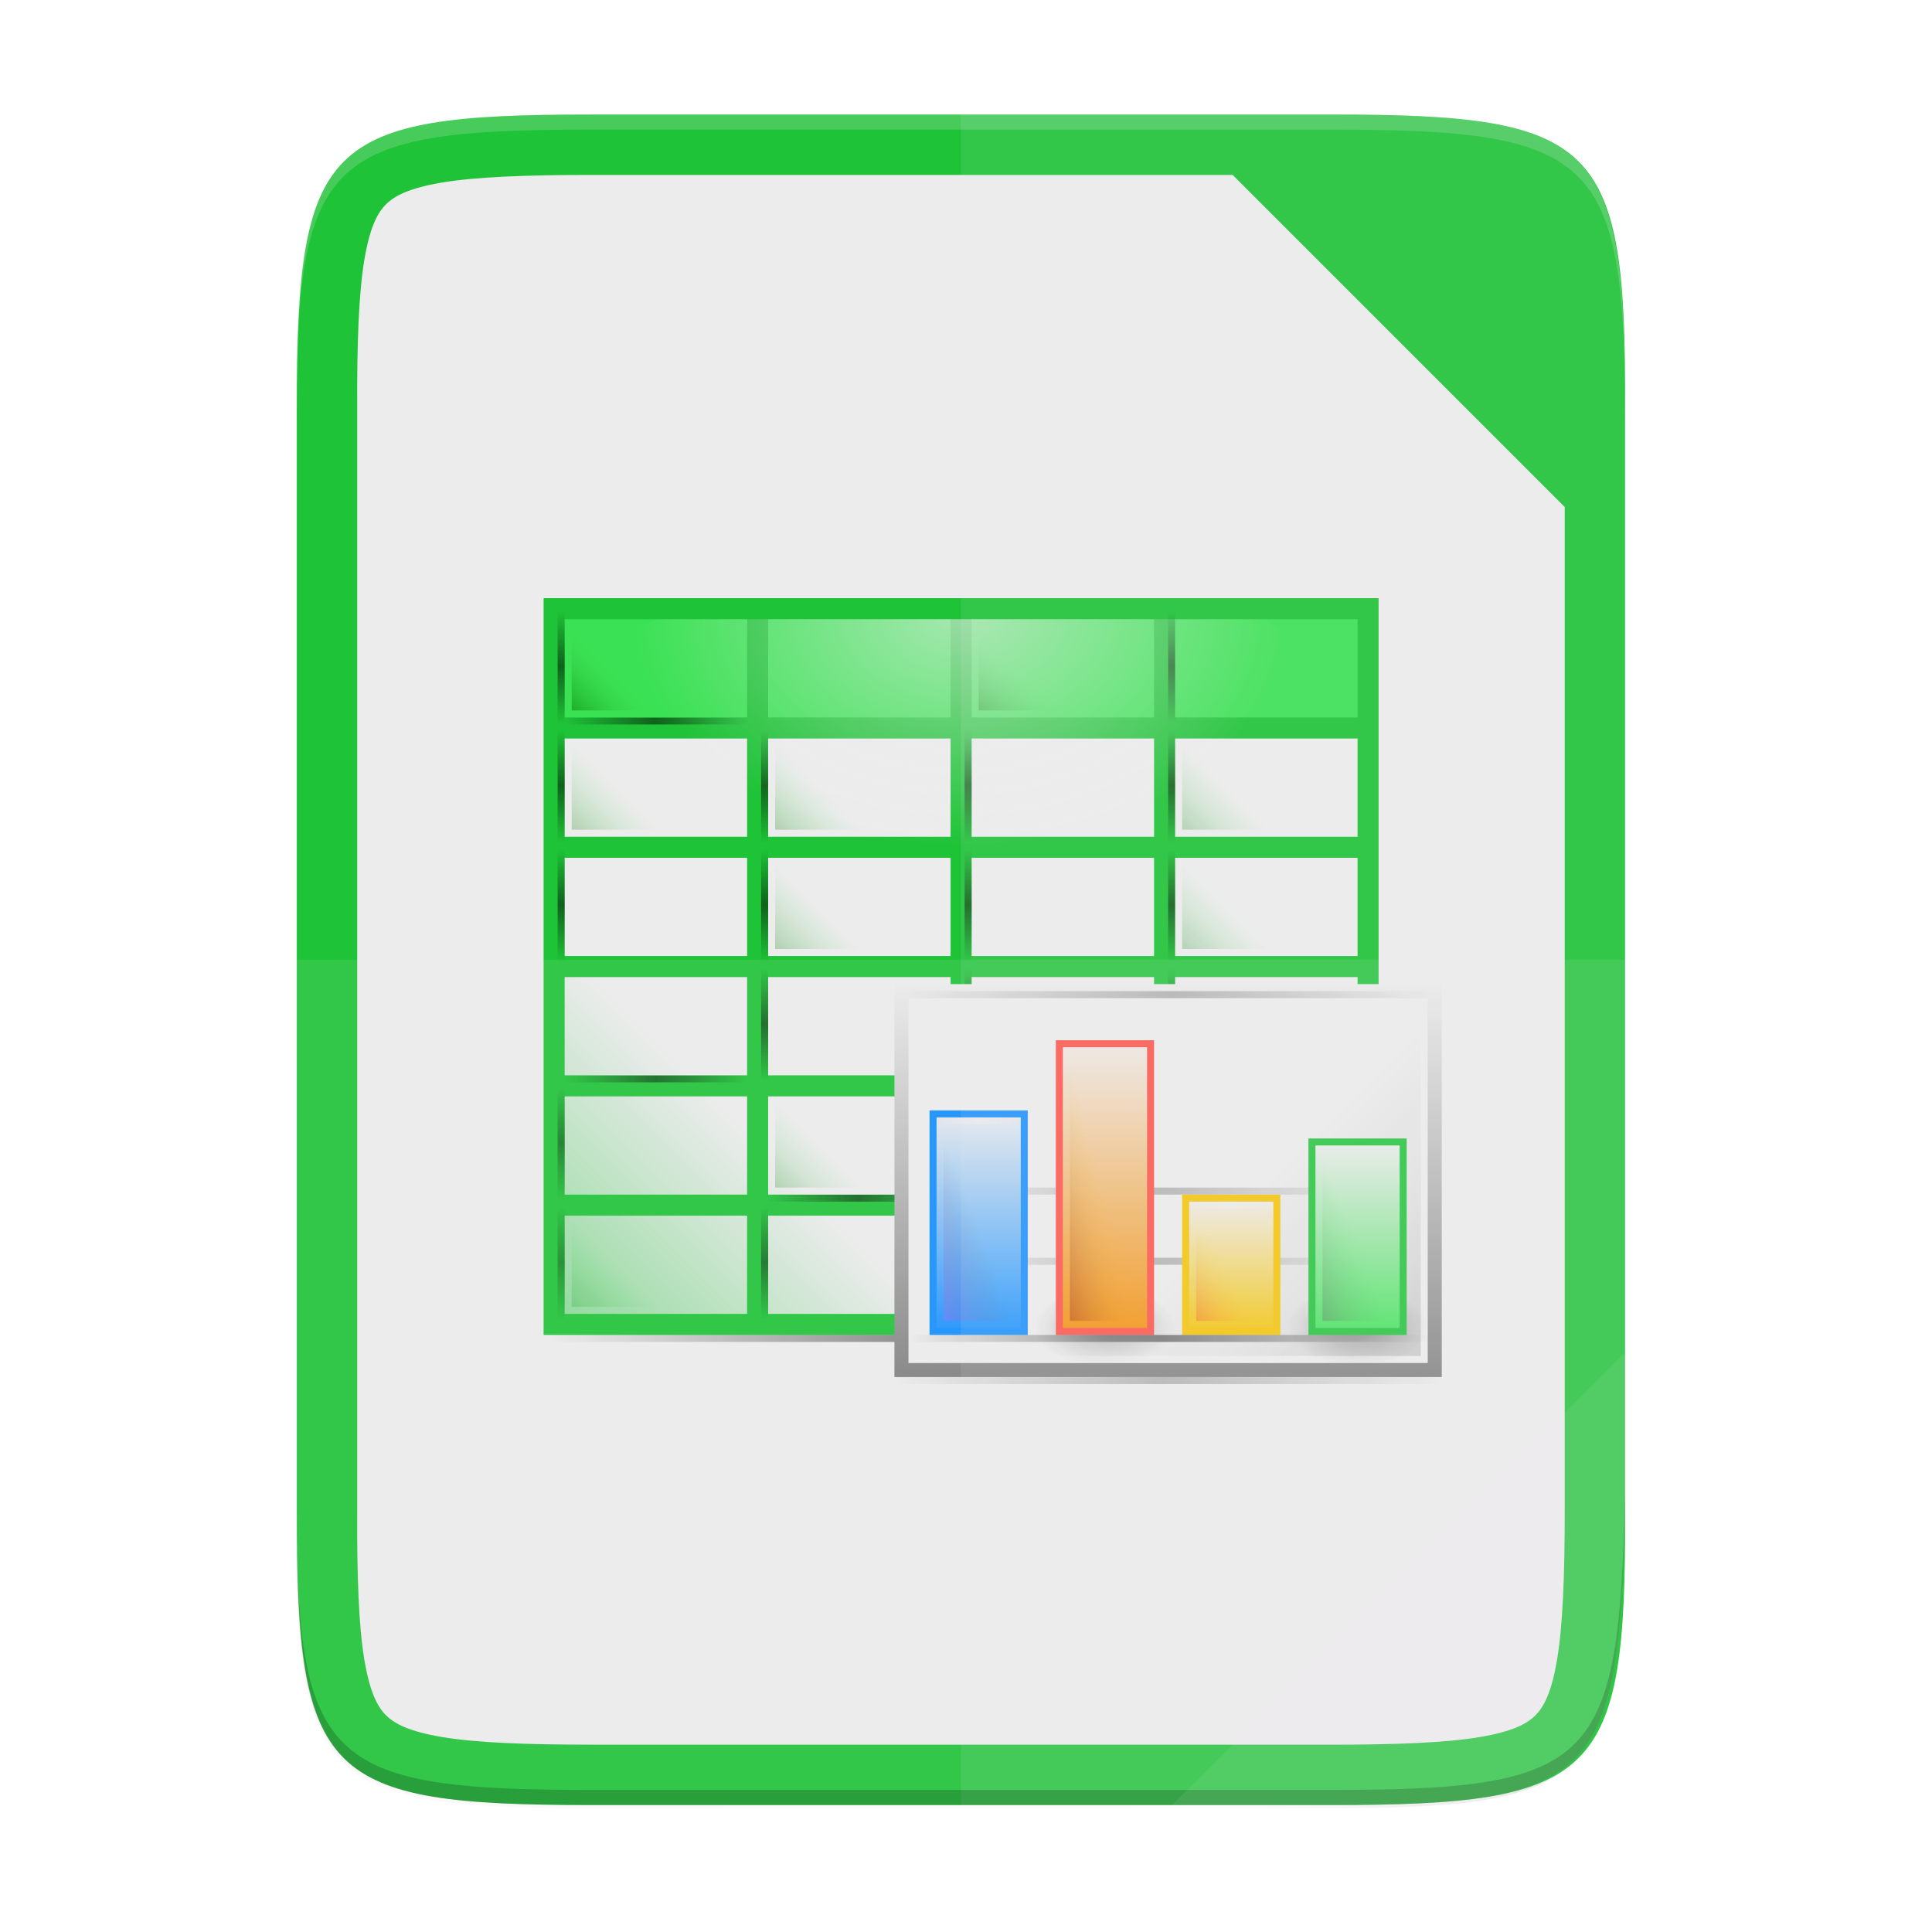 <svg xmlns="http://www.w3.org/2000/svg" xmlns:xlink="http://www.w3.org/1999/xlink" width="256" height="256" viewBox="0 0 67.733 67.733">
    <defs>
        <linearGradient x1="640" y1="632.998" x2="640" y2="688.52" id="z" xlink:href="#a" gradientUnits="userSpaceOnUse" gradientTransform="matrix(2 0 0 2 -711 -2873.64)"/>
        <linearGradient id="a">
            <stop offset="0" stop-color="#1EC337"/>
            <stop offset="1" stop-color="#1EC337"/>
        </linearGradient>
        <linearGradient id="c">
            <stop offset="0" stop-opacity="0"/>
            <stop offset=".493"/>
            <stop offset="1" stop-opacity="0"/>
        </linearGradient>
        <linearGradient id="t">
            <stop offset="0" stop-color="green"/>
            <stop offset="1" stop-color="#3BE154" stop-opacity="0"/>
        </linearGradient>
        <linearGradient x1="152" y1="-1192.638" x2="113.882" y2="-1230.756" id="J" xlink:href="#b" gradientUnits="userSpaceOnUse" gradientTransform="matrix(.732 0 0 .732 -637.22 -625.976)"/>
        <linearGradient id="b">
            <stop offset="0" stop-color="#1EC337"/>
            <stop offset="1" stop-color="#1EC337" stop-opacity="0"/>
        </linearGradient>
        <linearGradient x1="-17" y1="-1194.638" x2="144" y2="-1194.638" id="K" xlink:href="#c" gradientUnits="userSpaceOnUse" gradientTransform="matrix(.739 0 0 1 538.565 -303)"/>
        <radialGradient cx="-1535.304" cy="-853" r="10" fx="-1535.304" fy="-853" id="L" xlink:href="#d" gradientUnits="userSpaceOnUse" gradientTransform="matrix(-3.316 0 0 -4.65 -3490.73 -4550.95)"/>
        <linearGradient id="d">
            <stop offset="0" stop-color="#EDECED"/>
            <stop offset="1" stop-color="#EDECED" stop-opacity="0"/>
        </linearGradient>
        <linearGradient x1="-17" y1="-1194.638" x2="144" y2="-1194.638" id="M" xlink:href="#c" gradientUnits="userSpaceOnUse" gradientTransform="matrix(.484 0 0 1 583.236 -297)"/>
        <linearGradient x1="652.25" y1="-1491.638" x2="652.25" y2="-1548.138" id="N" xlink:href="#e" gradientUnits="userSpaceOnUse"/>
        <linearGradient id="e">
            <stop offset="0" stop-color="gray"/>
            <stop offset="1" stop-color="#EDECED"/>
        </linearGradient>
        <linearGradient x1="714" y1="-1063.638" x2="714" y2="-1083.638" id="O" xlink:href="#f" gradientUnits="userSpaceOnUse" gradientTransform="matrix(1.897 0 0 2.6 -777.769 1271.82)"/>
        <linearGradient id="f">
            <stop offset="0" stop-color="#EDECED"/>
            <stop offset="1" stop-color="#EDECED"/>
        </linearGradient>
        <linearGradient id="g">
            <stop offset="0" stop-opacity=".502"/>
            <stop offset="1" stop-opacity="0"/>
        </linearGradient>
        <linearGradient x1="152" y1="-1192.638" x2="113.882" y2="-1230.756" id="R" xlink:href="#h" gradientUnits="userSpaceOnUse" gradientTransform="matrix(.61 0 0 .61 557.317 -767.42)"/>
        <linearGradient id="h">
            <stop offset="0"/>
            <stop offset=".455" stop-opacity=".361"/>
            <stop offset="1" stop-opacity="0"/>
        </linearGradient>
        <linearGradient x1="525.639" y1="-1078.644" x2="525.639" y2="-1068.787" id="U" xlink:href="#i" gradientUnits="userSpaceOnUse" gradientTransform="matrix(1.714 0 0 3.333 -316.429 5092.43)"/>
        <linearGradient id="i">
            <stop offset="0" stop-color="#138EFE"/>
            <stop offset="1" stop-color="#EDECED"/>
        </linearGradient>
        <linearGradient x1="525.639" y1="-1078.644" x2="525.639" y2="-1068.787" id="V" xlink:href="#j" gradientUnits="userSpaceOnUse" gradientTransform="matrix(1.714 0 0 4.444 -298.429 6290.36)"/>
        <linearGradient id="j">
            <stop offset="0" stop-color="#F48B00"/>
            <stop offset="1" stop-color="#EDECED"/>
        </linearGradient>
        <linearGradient x1="525.639" y1="-1078.644" x2="525.639" y2="-1068.787" id="W" xlink:href="#k" gradientUnits="userSpaceOnUse" gradientTransform="matrix(1.714 0 0 2 -280.429 3654.91)"/>
        <linearGradient id="k">
            <stop offset="0" stop-color="#F4C200"/>
            <stop offset="1" stop-color="#EDECED"/>
        </linearGradient>
        <linearGradient x1="525.639" y1="-1078.644" x2="525.639" y2="-1068.787" id="X" xlink:href="#l" gradientUnits="userSpaceOnUse" gradientTransform="matrix(1.714 0 0 2.889 -262.429 4613.26)"/>
        <linearGradient id="l">
            <stop offset="0" stop-color="#3BE154"/>
            <stop offset="1" stop-color="#EDECED"/>
        </linearGradient>
        <linearGradient x1="529.25" y1="-1568.638" x2="535" y2="-1574.638" id="Y" xlink:href="#m" gradientUnits="userSpaceOnUse" gradientTransform="matrix(.833 0 0 2.333 141.167 2160.52)"/>
        <linearGradient id="m">
            <stop offset="0" stop-color="#BF59F1"/>
            <stop offset="1" stop-color="#555455" stop-opacity="0"/>
        </linearGradient>
        <linearGradient x1="529.25" y1="-1568.638" x2="535" y2="-1574.638" id="Z" xlink:href="#n" gradientUnits="userSpaceOnUse" gradientTransform="matrix(.833 0 0 3.167 159.167 3467.72)"/>
        <linearGradient id="n">
            <stop offset="0" stop-color="maroon"/>
            <stop offset="1" stop-color="#F4C200" stop-opacity="0"/>
        </linearGradient>
        <linearGradient id="o">
            <stop offset="0" stop-color="#EDECED" stop-opacity="0"/>
            <stop offset=".493" stop-color="#EDECED"/>
            <stop offset="1" stop-color="#EDECED" stop-opacity="0"/>
        </linearGradient>
        <linearGradient x1="-17" y1="-1194.638" x2="144" y2="-1194.638" id="ab" xlink:href="#c" gradientUnits="userSpaceOnUse" gradientTransform="matrix(.46 0 0 1 584.814 -303)"/>
        <linearGradient x1="-17" y1="-1194.638" x2="144" y2="-1194.638" id="ac" xlink:href="#o" gradientUnits="userSpaceOnUse" gradientTransform="matrix(.46 0 0 1 584.814 -300)"/>
        <linearGradient x1="529.25" y1="-1568.638" x2="535" y2="-1574.638" id="ad" xlink:href="#p" gradientUnits="userSpaceOnUse" gradientTransform="matrix(.833 0 0 2 195.167 1637.64)"/>
        <linearGradient id="p">
            <stop offset="0" stop-color="#555455"/>
            <stop offset="1" stop-color="#3BE154" stop-opacity="0"/>
        </linearGradient>
        <linearGradient x1="529.25" y1="-1568.638" x2="535" y2="-1574.638" id="ae" xlink:href="#q" gradientUnits="userSpaceOnUse" gradientTransform="matrix(.833 0 0 1.333 177.167 591.879)"/>
        <linearGradient id="q">
            <stop offset="0" stop-color="#F43125"/>
            <stop offset="1" stop-color="#FEDF13" stop-opacity="0"/>
        </linearGradient>
        <linearGradient gradientTransform="matrix(.265 0 0 .265 -6.526 221.64)" xlink:href="#f" id="y" x1="208" y1="28" x2="96" y2="284" gradientUnits="userSpaceOnUse"/>
        <linearGradient gradientUnits="userSpaceOnUse" y2="119.093" x2="-35.31" y1="401.584" x1="529.655" id="x" xlink:href="#r" gradientTransform="matrix(0 -.12 -.12 0 67.016 292.548)"/>
        <linearGradient id="r">
            <stop offset="0" stop-color="#1EC337"/>
            <stop offset="1" stop-color="#1EC337"/>
        </linearGradient>
        <linearGradient xlink:href="#s" id="v" x1="88" y1="88" x2="488" y2="488" gradientUnits="userSpaceOnUse"/>
        <linearGradient id="s">
            <stop offset="0" stop-opacity=".588"/>
            <stop offset=".88" stop-opacity="0"/>
            <stop offset="1"/>
        </linearGradient>
        <filter id="w" x="-.053" width="1.106" y="-.044" height="1.088" color-interpolation-filters="sRGB">
            <feGaussianBlur stdDeviation="8.48"/>
        </filter>
        <filter id="u" x="-.013" width="1.026" y="-.011" height="1.022" color-interpolation-filters="sRGB">
            <feGaussianBlur stdDeviation="2.12"/>
        </filter>
        <linearGradient xlink:href="#c" id="B" gradientUnits="userSpaceOnUse" gradientTransform="matrix(.162 0 0 1 530.745 -391)" x1="-17" y1="-1194.638" x2="144" y2="-1194.638"/>
        <linearGradient xlink:href="#t" id="E" gradientUnits="userSpaceOnUse" gradientTransform="translate(0 -18)" x1="529.25" y1="-1568.638" x2="535.438" y2="-1574.826"/>
        <linearGradient xlink:href="#t" id="F" gradientUnits="userSpaceOnUse" gradientTransform="translate(0 -1)" x1="529.25" y1="-1568.638" x2="535.438" y2="-1574.826"/>
        <linearGradient xlink:href="#c" id="S" gradientUnits="userSpaceOnUse" gradientTransform="matrix(.379 0 0 1 589.441 -344)" x1="-17" y1="-1194.638" x2="144" y2="-1194.638"/>
        <radialGradient xlink:href="#g" id="T" gradientUnits="userSpaceOnUse" gradientTransform="matrix(0 .378 -.665 -0 85.14 -1556.34)" cx="152.333" cy="-754.638" fx="152.333" fy="-754.638" r="15"/>
        <linearGradient xlink:href="#o" id="aa" gradientUnits="userSpaceOnUse" gradientTransform="matrix(.075 0 0 1 582.267 -334)" x1="-17" y1="-1194.638" x2="144" y2="-1194.638"/>
        <linearGradient xlink:href="#c" id="af" gradientUnits="userSpaceOnUse" gradientTransform="matrix(.46 0 0 1 -643.186 2740.28)" x1="-17" y1="-1194.638" x2="144" y2="-1194.638"/>
    </defs>
    <path style="marker:none" d="M189.843 74c-70.593 0-78.189 7.25-77.843 77.987v292.026c-.346 70.736 7.25 77.987 77.843 77.987h196.314c70.593 0 76.006-7.274 77.843-77.987V151.987C464 81.25 456.75 74 386.157 74z" transform="matrix(.132 0 0 .132 -4.41 -5.51)" color="#111110" overflow="visible" opacity=".1" filter="url(#u)" enable-background="accumulate"/>
    <path d="M189.843 74c-70.593 0-78.189 7.25-77.843 77.987v292.026c-.346 70.736 7.25 77.987 77.843 77.987h196.314C456.75 522 464 514.75 464 444.013V151.987C464 81.25 456.75 74 386.157 74z" style="marker:none" transform="matrix(.132 0 0 .132 -4.41 -5.51)" color="#111110" overflow="visible" opacity=".3" fill="url(#v)" filter="url(#w)" enable-background="accumulate"/>
    <path style="marker:none" d="M46.674 233.282c9.34 0 10.344.959 10.298 10.317v38.632c.046 9.358-.959 10.317-10.298 10.317h-25.97c-9.34 0-10.298-.959-10.298-10.317V243.6c0-9.358.959-10.317 10.298-10.317z" color="#111110" overflow="visible" fill="url(#x)" enable-background="accumulate" transform="translate(0 -229.267)"/>
    <path style="line-height:normal;font-variant-ligatures:normal;font-variant-position:normal;font-variant-caps:normal;font-variant-numeric:normal;font-variant-alternates:normal;font-feature-settings:normal;text-indent:0;text-align:start;text-decoration-line:none;text-decoration-style:solid;text-decoration-color:#000;text-transform:none;text-orientation:mixed;white-space:normal;shape-padding:0;isolation:auto;mix-blend-mode:normal;solid-color:#000;solid-opacity:1;marker:none" d="M20.705 290.432c-2.298 0-4.033-.07-5.205-.267-1.171-.197-1.676-.473-1.968-.764-.292-.291-.566-.79-.76-1.957-.194-1.167-.26-2.901-.248-5.203V243.59c-.012-2.302.054-4.035.248-5.203.194-1.167.468-1.665.76-1.956.292-.292.797-.568 1.968-.765 1.172-.196 2.907-.266 5.205-.266h22.51l11.642 11.641v35.191c0 2.304-.07 4.04-.267 5.21-.196 1.171-.471 1.673-.761 1.963-.29.29-.789.565-1.956.761-1.167.197-2.899.267-5.197.267z" color="#111110" font-weight="400" font-family="sans-serif" overflow="visible" fill="url(#y)" enable-background="accumulate" transform="translate(0 -229.267)"/>
    <g transform="matrix(.246 0 0 .246 -110.092 415.22)">
        <path style="marker:none" d="M525-1602.638v105h119v-105z" color="#111110" overflow="visible" fill="url(#z)"/>
        <use xlink:href="#A" height="1085" width="5033" transform="translate(29 51)"/>
        <use xlink:href="#A" height="1085" width="5033" transform="translate(0 34)"/>
        <path style="marker:none" id="C" color="#111110" display="inline" overflow="visible" visibility="visible" opacity=".5" fill="url(#B)" fill-opacity="1" fill-rule="nonzero" stroke="none" stroke-width="1" d="M528-1585.638h26v1h-26z"/>
        <use xlink:href="#C" height="1085" width="5033" transform="matrix(0 .615 -1 0 -999.638 -1925.56)"/>
        <path style="marker:none" id="D" color="#111110" display="inline" overflow="visible" visibility="visible" fill="#3BE154" fill-opacity="1" fill-rule="nonzero" stroke="none" stroke-width="1" d="M528-1599.638h26v14h-26z"/>
        <use xlink:href="#D" height="1085" width="5033" transform="translate(29)"/>
        <use xlink:href="#D" height="1085" width="5033" transform="translate(58)"/>
        <use xlink:href="#D" height="1085" width="5033" transform="translate(87)"/>
        <path style="marker:none" id="G" color="#111110" display="inline" overflow="visible" visibility="visible" opacity=".5" fill="url(#E)" fill-opacity="1" fill-rule="nonzero" stroke="none" stroke-width="15.997" d="M529-1598.638h12v12h-12z"/>
        <use xlink:href="#C" height="1085" width="5033" transform="matrix(0 .615 -1 0 -1057.64 -1925.56)"/>
        <g id="A">
            <use xlink:href="#C" height="1085" width="5033" transform="translate(0 17)"/>
            <path style="marker:none" color="#111110" overflow="visible" fill="#EDECED" d="M528-1582.638h26v14h-26z"/>
            <path style="marker:none" color="#111110" overflow="visible" opacity=".25" fill="url(#F)" stroke-width="15.997" d="M529-1581.638h12v12h-12z"/>
            <use xlink:href="#C" height="1085" width="5033" transform="matrix(0 .615 -1 0 -1057.64 -1908.56)"/>
        </g>
        <use xlink:href="#C" height="1085" width="5033" transform="matrix(0 .615 -1 0 -1028.64 -1925.56)"/>
        <use xlink:href="#G" height="1085" width="5033" y="0" x="0" id="H" transform="translate(29)"/>
        <use xlink:href="#H" height="1085" width="5033" y="0" x="0" id="I" transform="translate(29)"/>
        <use xlink:href="#C" height="1085" width="5033" transform="matrix(0 .615 -1 0 -970.638 -1925.56)"/>
        <use xlink:href="#I" height="1085" width="5033" transform="translate(29)"/>
        <use xlink:href="#A" height="1085" width="5033" transform="translate(29 34)"/>
        <use xlink:href="#A" height="1085" width="5033" transform="translate(29)"/>
        <use xlink:href="#A" height="1085" width="5033" transform="translate(58)"/>
        <use xlink:href="#A" height="1085" width="5033" transform="translate(87)"/>
        <use xlink:href="#A" height="1085" width="5033" transform="translate(0 17)"/>
        <use xlink:href="#A" height="1085" width="5033" transform="translate(29 17)"/>
        <use xlink:href="#A" height="1085" width="5033" transform="translate(58 17)"/>
        <use xlink:href="#A" height="1085" width="5033" transform="translate(87 17)"/>
        <use xlink:href="#A" height="1085" width="5033" transform="translate(0 51)"/>
        <use xlink:href="#A" height="1085" width="5033" transform="translate(0 68)"/>
        <use xlink:href="#A" height="1085" width="5033" transform="translate(29 68)"/>
        <path style="marker:none" transform="scale(-1 1)" color="#111110" overflow="visible" opacity=".5" fill="url(#J)" d="M-586-1558.638h60v60h-60z"/>
        <use xlink:href="#A" height="1085" width="5033" transform="translate(87 34)"/>
        <use xlink:href="#A" height="1085" width="5033" transform="translate(58 34)"/>
        <path style="marker:none" color="#111110" overflow="visible" opacity=".5" fill="url(#K)" d="M526-1497.638h119v1H526z"/>
        <rect style="marker:none" transform="matrix(0 -1 -1 0 0 0)" y="-631" x="1567.638" ry="4" rx="4" height="93" width="32" color="#111110" overflow="visible" opacity=".6" fill="url(#L)"/>
        <path style="marker:none" color="#111110" overflow="visible" opacity=".25" fill="url(#M)" d="M575-1491.638h78v1h-78z"/>
        <path style="marker:none" color="#111110" overflow="visible" fill="url(#N)" d="M575-1547.638h78v56h-78z"/>
        <path style="marker:none" color="#111110" overflow="visible" fill="url(#O)" d="M577-1545.638h74v52h-74z"/>
        <use xlink:href="#P" height="1085" width="5033" transform="translate(18)"/>
        <use xlink:href="#P" height="1085" width="5033" transform="translate(36)"/>
        <use xlink:href="#P" height="1085" width="5033" transform="translate(54)"/>
        <use xlink:href="#Q" height="1085" width="5033" transform="translate(0 30)"/>
        <use xlink:href="#Q" height="1085" width="5033" transform="translate(0 10)"/>
        <path style="marker:none" color="#111110" overflow="visible" opacity=".15" fill="url(#R)" d="M600-1544.638h50v50h-50z"/>
        <use xlink:href="#Q" height="1085" width="5033" transform="translate(0 20)"/>
        <path style="marker:none" color="#111110" overflow="visible" fill="#138EFE" d="M580-1529.638h14v32h-14z"/>
        <path style="marker:none" id="Q" color="#111110" display="inline" overflow="visible" visibility="visible" opacity=".25" fill="url(#S)" fill-opacity="1" fill-rule="nonzero" stroke="none" stroke-width="1" d="M583-1538.638h61v1h-61z"/>
        <path style="marker:none" color="#111110" overflow="visible" fill="#FE4F44" d="M598-1539.638h14v42h-14z"/>
        <path style="marker:none" color="#111110" overflow="visible" fill="#F4C200" d="M616-1517.638h14v20h-14z"/>
        <path style="marker:none" color="#111110" overflow="visible" fill="#1EC337" d="M634-1525.638h14v28h-14z"/>
        <path style="marker:none" id="P" d="M577.571-1503.638h18.858c.316 0 .571 1.508.571 3.382v3.237c0 1.873-.255 3.381-.571 3.381H577.57c-.316 0-.571-1.508-.571-3.381v-3.237c0-1.874.255-3.382.571-3.382z" color="#111110" display="inline" overflow="visible" visibility="visible" opacity=".5" fill="url(#T)" fill-opacity="1" fill-rule="nonzero" stroke="none" stroke-width="1"/>
        <path style="marker:none" transform="scale(1 -1)" color="#111110" overflow="visible" fill="url(#U)" d="M581 1498.638h12v30h-12z"/>
        <path style="marker:none" transform="scale(1 -1)" color="#111110" overflow="visible" fill="url(#V)" d="M599 1498.638h12v40h-12z"/>
        <path style="marker:none" transform="scale(1 -1)" color="#111110" overflow="visible" fill="url(#W)" d="M617 1498.638h12v18h-12z"/>
        <path style="marker:none" transform="scale(1 -1)" color="#111110" overflow="visible" fill="url(#X)" d="M635 1498.638h12v26h-12z"/>
        <path style="marker:none" color="#111110" overflow="visible" opacity=".35" fill="url(#Y)" d="M582-1527.638h10v28h-10z"/>
        <path style="marker:none" color="#111110" overflow="visible" opacity=".35" fill="url(#Z)" d="M600-1537.638h10v38h-10z"/>
        <path style="marker:none" id="ah" color="#111110" display="inline" overflow="visible" visibility="visible" opacity=".75" fill="url(#aa)" fill-opacity="1" fill-rule="nonzero" stroke="none" stroke-width="1" d="M581-1528.638h12v1h-12z"/>
        <path style="marker:none" color="#111110" overflow="visible" opacity=".5" fill="url(#ab)" d="M577-1497.638h74v1h-74z"/>
        <path style="marker:none" color="#111110" overflow="visible" opacity=".75" fill="url(#ac)" d="M577-1494.638h74v1h-74z"/>
        <path style="marker:none" color="#111110" overflow="visible" opacity=".35" fill="url(#ad)" d="M636-1523.638h10v24h-10z"/>
        <path style="marker:none" color="#111110" overflow="visible" opacity=".35" fill="url(#ae)" d="M618-1515.638h10v16h-10z"/>
        <path style="marker:none" id="ag" transform="scale(-1)" color="#111110" display="inline" overflow="visible" visibility="visible" opacity=".25" fill="url(#af)" fill-opacity="1" fill-rule="nonzero" stroke="none" stroke-width="1" d="M-651 1545.638h74v1h-74z"/>
        <use xlink:href="#ag" height="1085" width="5033" transform="translate(0 53)"/>
        <use xlink:href="#ah" height="1085" width="5033" transform="translate(18 -10)"/>
        <use xlink:href="#ah" height="1085" width="5033" transform="translate(36 12)"/>
        <use xlink:href="#ah" height="1085" width="5033" transform="translate(54 4)"/>
    </g>
    <path style="marker:none" d="M10.407 33.648v19.317c-.046 9.358.96 10.317 10.298 10.317h25.97c9.34 0 10.056-.963 10.299-10.317V33.648z" color="#111110" overflow="visible" opacity=".1" fill="#EDECED" enable-background="accumulate"/>
    <path style="marker:none" d="M33.689 4.015v59.267h12.985c9.34 0 10.055-.963 10.298-10.317V14.332c0-9.358-.959-10.317-10.298-10.317z" color="#111110" overflow="visible" opacity=".1" fill="#EDECED" enable-background="accumulate"/>
    <path style="marker:none" d="M10.407 52.435v.53c-.046 9.357.96 10.317 10.298 10.317h25.97c9.34 0 10.056-.963 10.299-10.318v-.529c-.243 9.355-.96 10.317-10.298 10.317h-25.97c-9.34 0-10.345-.959-10.299-10.317z" color="#111110" overflow="visible" opacity=".2" enable-background="accumulate"/>
    <path style="marker:none" d="M20.705 4.015c-9.339 0-10.344.96-10.298 10.317v.53c-.046-9.358.96-10.318 10.298-10.318h25.97c9.34 0 10.299.96 10.299 10.317v-.529c0-9.358-.96-10.317-10.298-10.317z" color="#111110" overflow="visible" opacity=".2" fill="#EDECED" enable-background="accumulate"/>
    <path style="marker:none" d="M41.099 63.282l15.875-15.875v5.949c-.014 8.994-1.006 9.926-10.1 9.926z" color="#111110" overflow="visible" opacity=".08" fill="#EDECED" enable-background="accumulate"/>
</svg>
